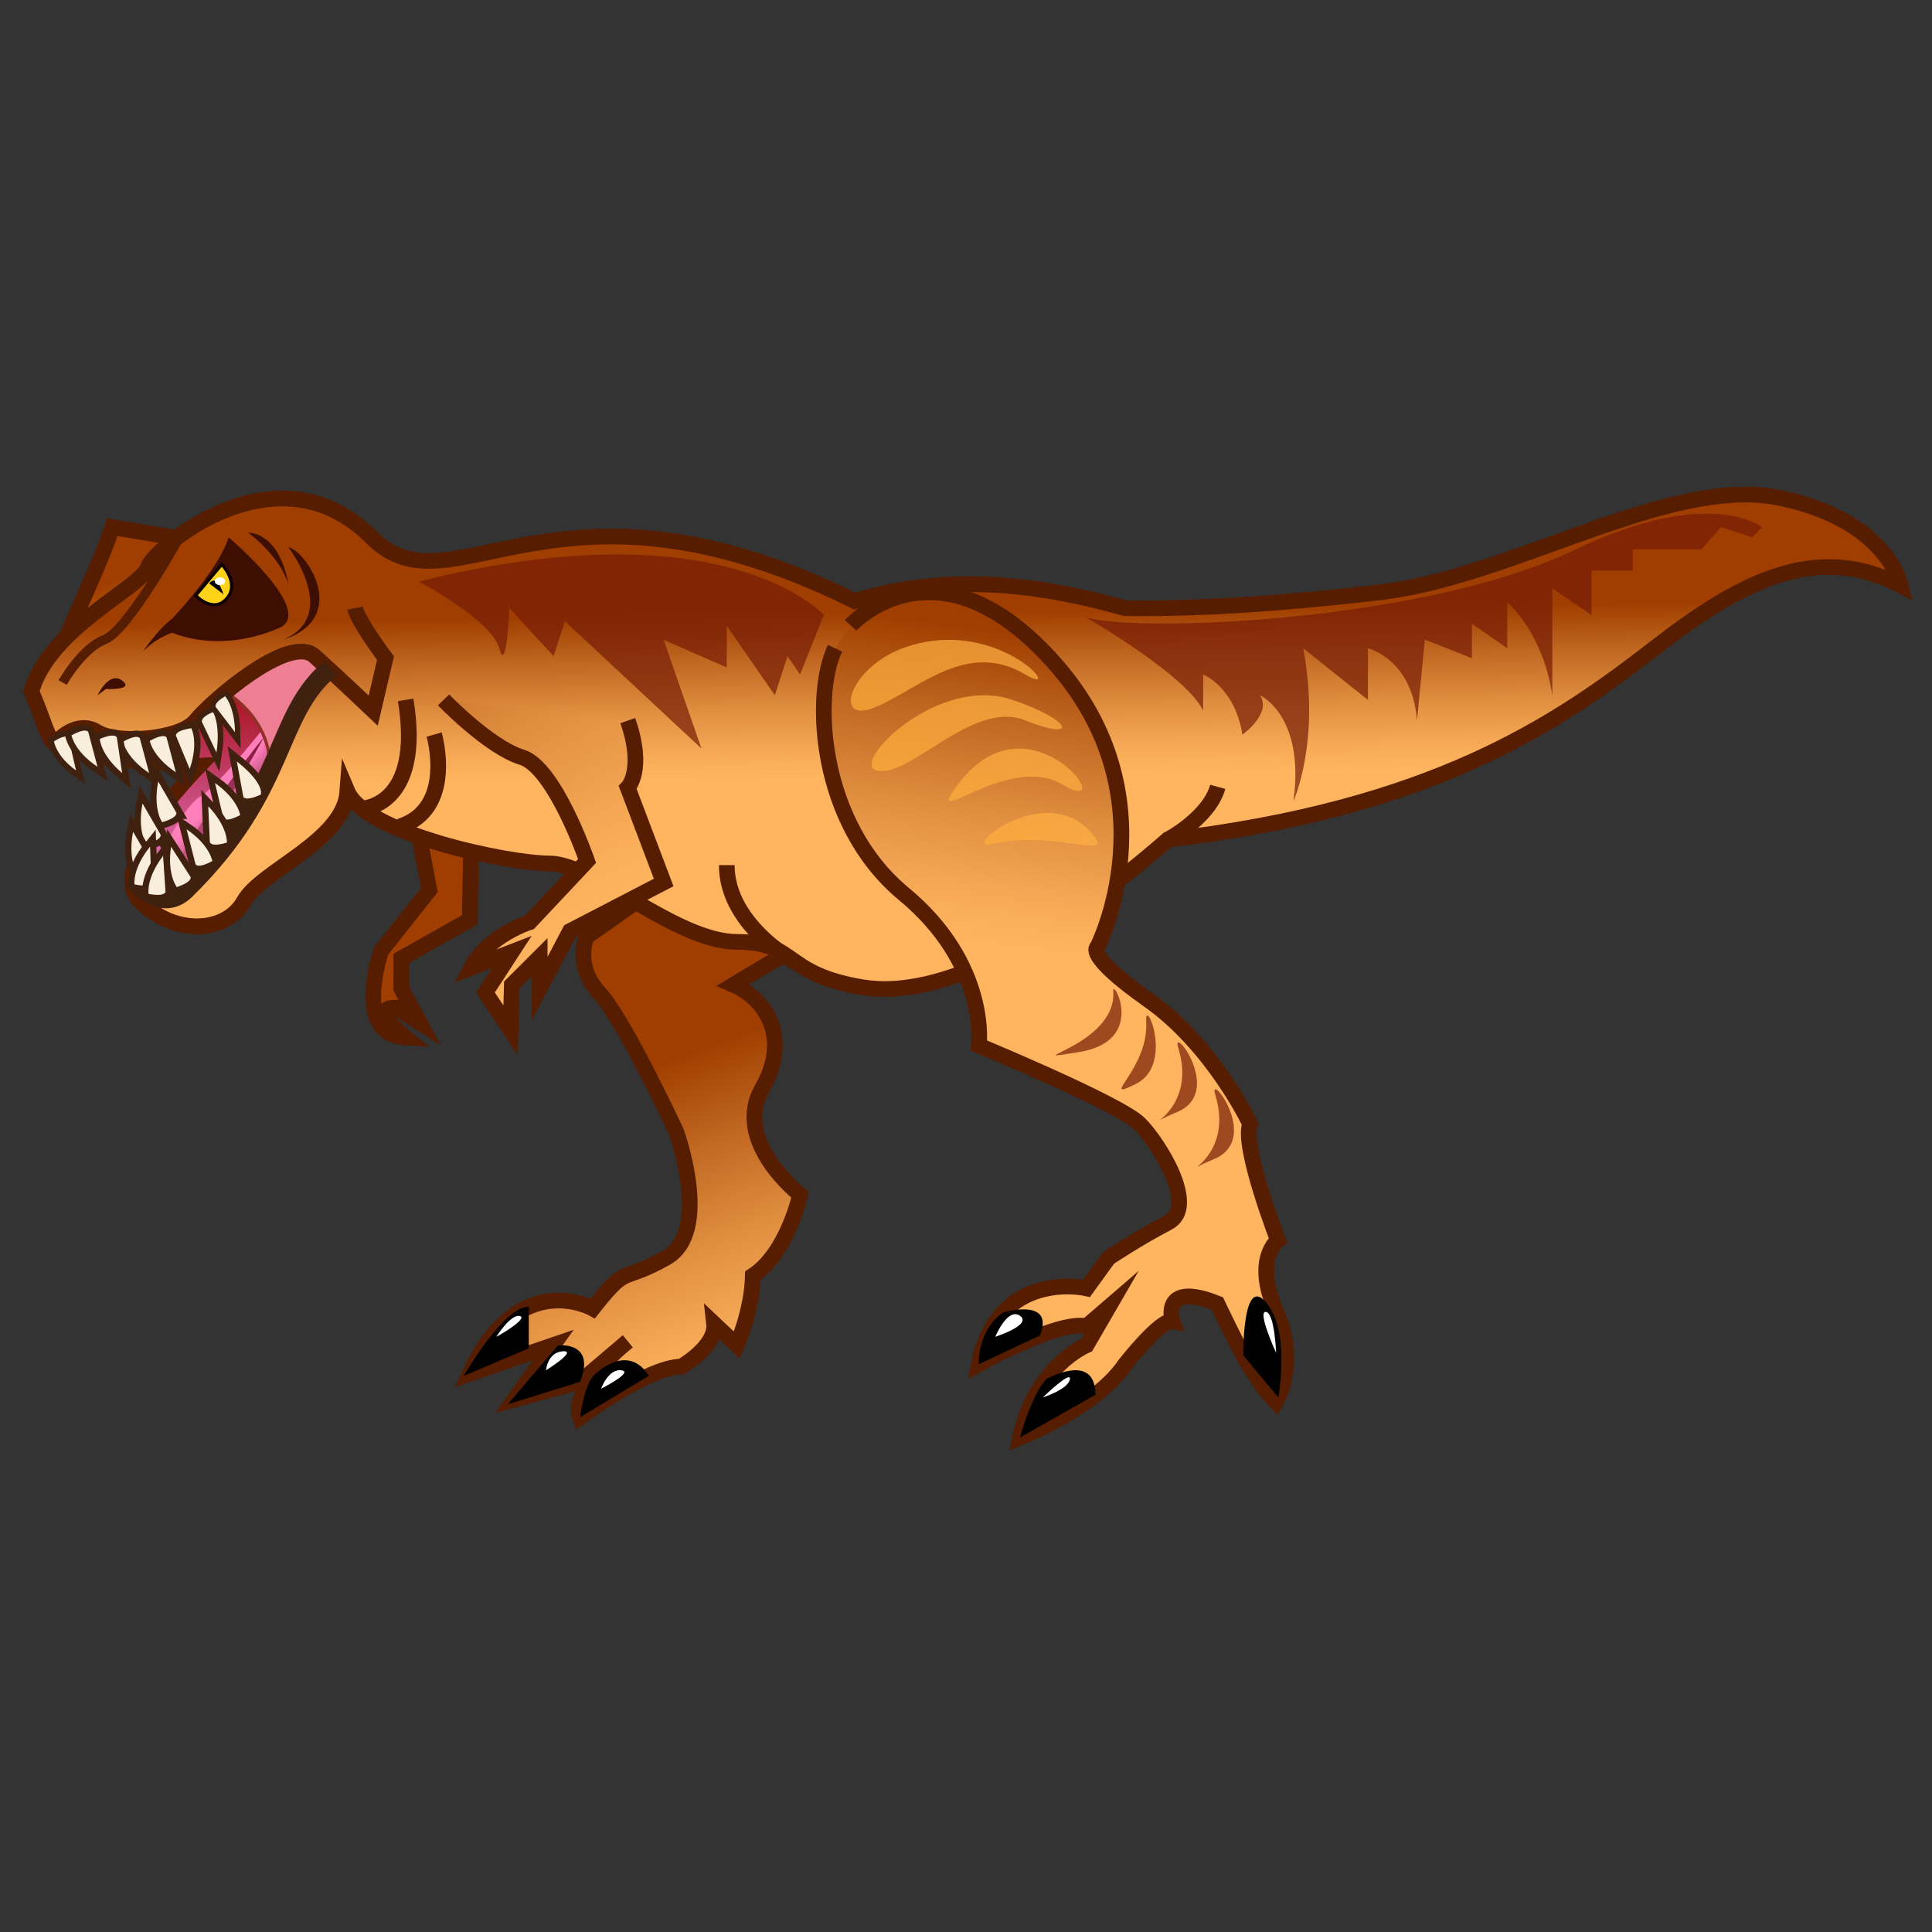 <?xml version="1.0" encoding="UTF-8"?>
<!-- Generated by phantom_svg. -->
<svg id="phantom_svg" width="64px" height="64px" xmlns="http://www.w3.org/2000/svg" xmlns:xlink="http://www.w3.org/1999/xlink" version="1.1">
  <rect width="100%" height="100%" fill="#333333" stroke="none"/>
  <defs>
    <!-- Images. -->
    <svg id="frame0" viewBox="0 0 64 64" preserveAspectRatio="none" xmlns="http://www.w3.org/2000/svg" xmlns:xlink="http://www.w3.org/1999/xlink" xmlns:dc="http://purl.org/dc/elements/1.1/" xmlns:cc="http://creativecommons.org/ns#" xmlns:rdf="http://www.w3.org/1999/02/22-rdf-syntax-ns#" xmlns:svg="http://www.w3.org/2000/svg" xmlns:sodipodi="http://sodipodi.sourceforge.net/DTD/sodipodi-0.dtd" xmlns:inkscape="http://www.inkscape.org/namespaces/inkscape">
      <defs id="frame0_defs328"/>
      <sodipodi:namedview pagecolor="#ffffff" bordercolor="#666666" borderopacity="1" objecttolerance="10" gridtolerance="10" guidetolerance="10" inkscape:pageopacity="0" inkscape:pageshadow="2" inkscape:window-width="640" inkscape:window-height="480" id="frame0_namedview326"/>
      <g id="frame0_g3">
        <linearGradient id='frame0_SVGID_1_' gradientUnits='userSpaceOnUse' x1='4.165' y1='19.11' x2='6.176' y2='24.389'>
          <stop offset='0' style='stop-color:#9F3E00' id='frame0_stop6'/>
          <stop offset='0.256' style='stop-color:#BE641F' id='frame0_stop8'/>
          <stop offset='0.589' style='stop-color:#E19041' id='frame0_stop10'/>
          <stop offset='0.848' style='stop-color:#F7AB57' id='frame0_stop12'/>
          <stop offset='1' style='stop-color:#FFB55F' id='frame0_stop14'/>
        </linearGradient>
        <path fill='url(#frame0_SVGID_1_)' stroke='#561D00' stroke-width='0.52' stroke-miterlimit='10' d='M2.169,21.149   c0,0,1.299-2.847,1.55-3.685l2.765,0.46l-3.77,3.55L2.169,21.149z' id='frame0_path16'/>
        <linearGradient id='frame0_SVGID_2_' gradientUnits='userSpaceOnUse' x1='20.686' y1='35.644' x2='24.455' y2='45.778'>
          <stop offset='0' style='stop-color:#9F3E00' id='frame0_stop19'/>
          <stop offset='0.256' style='stop-color:#BE641F' id='frame0_stop21'/>
          <stop offset='0.589' style='stop-color:#E19041' id='frame0_stop23'/>
          <stop offset='0.848' style='stop-color:#F7AB57' id='frame0_stop25'/>
          <stop offset='1' style='stop-color:#FFB55F' id='frame0_stop27'/>
        </linearGradient>
        <path fill='url(#frame0_SVGID_2_)' stroke='#561D00' stroke-width='0.52' stroke-miterlimit='10' d='M22.399,28.939l-2.971,2.094   c0,0-0.413,0.954,0.413,1.845c0.827,0.891,2.558,4.604,2.558,4.604s1.208,3.323-0.336,4.188c-1.543,0.867-1.238,0.165-2.428,1.676   c0,0-2.451-1.378-4.074,2.158l2.761-0.944l-1.284,1.801l2.177-0.586l1.578-1.34c0,0-1.913,1.509-1.578,2.513   c0,0,2.261-1.676,3.35-1.676c0,0,1.174-0.671,1.09-1.424l0.754,0.712c0,0,0.505-1.13,0.53-2.302   c1.145-0.754,1.564-2.682,1.564-2.682s-2.262-1.76-1.256-3.519c1.004-1.758,0.027-3.016-0.95-3.434l3.317-1.995' id='frame0_path29'/>
        <linearGradient id='frame0_SVGID_3_' gradientUnits='userSpaceOnUse' x1='16.509' y1='37.195' x2='20.278' y2='47.33'>
          <stop offset='0' style='stop-color:#9F3E00' id='frame0_stop32'/>
          <stop offset='0.256' style='stop-color:#BE641F' id='frame0_stop34'/>
          <stop offset='0.589' style='stop-color:#E19041' id='frame0_stop36'/>
          <stop offset='0.848' style='stop-color:#F7AB57' id='frame0_stop38'/>
          <stop offset='1' style='stop-color:#FFB55F' id='frame0_stop40'/>
        </linearGradient>
        <path fill='url(#frame0_SVGID_3_)' stroke='#561D00' stroke-width='0.52' stroke-miterlimit='10' d='M13.773,27.096l0.45,2.387   l-1.593,2.01c0,0-0.974,2.775,0.796,2.874c0,0-1.24-1.002-0.324-0.989l0.802,0.503l-0.611-1.136v-0.997l2.269-1.279l0.053-3.038' id='frame0_path42'/>
        <linearGradient id='frame0_SVGID_4_' gradientUnits='userSpaceOnUse' x1='31.977' y1='19.386' x2='32.061' y2='25.753'>
          <stop offset='0' style='stop-color:#9F3E00' id='frame0_stop45'/>
          <stop offset='0.139' style='stop-color:#9F3E00' id='frame0_stop47'/>
          <stop offset='0.36' style='stop-color:#BE641F' id='frame0_stop49'/>
          <stop offset='0.646' style='stop-color:#E19041' id='frame0_stop51'/>
          <stop offset='0.869' style='stop-color:#F7AB57' id='frame0_stop53'/>
          <stop offset='1' style='stop-color:#FFB55F' id='frame0_stop55'/>
        </linearGradient>
        <path fill='url(#frame0_SVGID_4_)' stroke='#561D00' stroke-width='0.52' stroke-miterlimit='10' d='M3.217,25.048   c-1.868-0.373-1.346-0.21-2.177-2.14c0.585-2.106,3.621-3.433,3.852-4.106c0.231-0.674,4.299-4.119,7.414-1.003   c2.638,2.68,6.096-2.807,16.011,2.114c3.225-1.008,6.408-0.487,8.951,0.233c2.231,0.027,4.755-0.101,8.438-0.525   c4.417-0.51,9.59-3.869,13.223-3.133c2.953,0.599,3.851,2.185,4.032,2.902c-2.832-1.467-5.38-0.073-8.159,2.084   c-3.253,2.524-7.342,5.309-16.122,6.343c-3.766,3.287-7.484,5.31-10.081,4.892c-2.702-0.437-2.178-1.508-4.188-1.508   s-4.775-2.597-6.199-2.597c-1.424,0-6.117-1.006-6.702-2.387c-0.119,1.648-2.862,2.617-3.433,3.643   c-0.573,1.025-2.262,1.172-3.435,0c-1.174-1.173,2.01-4.523,2.01-4.523S4.284,25.261,3.217,25.048z' id='frame0_path57'/>
        <linearGradient id='frame0_SVGID_5_' gradientUnits='userSpaceOnUse' x1='36.594' y1='21.297' x2='35.254' y2='31.767'>
          <stop offset='0' style='stop-color:#9F3E00' id='frame0_stop60'/>
          <stop offset='0.256' style='stop-color:#BE641F' id='frame0_stop62'/>
          <stop offset='0.589' style='stop-color:#E19041' id='frame0_stop64'/>
          <stop offset='0.848' style='stop-color:#F7AB57' id='frame0_stop66'/>
          <stop offset='1' style='stop-color:#FFB55F' id='frame0_stop68'/>
        </linearGradient>
        <path fill='url(#frame0_SVGID_5_)' stroke='#561D00' stroke-width='0.52' stroke-miterlimit='10' d='M27.662,21.474   c-0.74,1.519-0.567,5.783,2.276,8.136c2.842,2.353,2.487,5.026,2.487,5.026s4.669,1.932,5.327,2.595s1.94,2.749,0.942,3.268   c-0.996,0.519-1.972,1.172-1.972,1.172l-0.728,1.006c0,0-2.926-0.669-3.57,2.514c0,0,2.611-1.463,3.57-1.258l0.728-0.628   l-0.728,1.256c0,0-1.702,0.711-2.204,3.058c0,0,2.514-0.987,3.477-2.42c0,0,1.183-1.516,1.576-1.433c0,0-0.421-1.349,1.48-0.587   c0,0,0.789,1.669,1.089,2.11c0.301,0.438,0.372,0.655,0.856,1.157c0,0,0.763-1.289,0-3.016c-0.764-1.727,0.065-2.346,0.065-2.346   s-1.212-3.122-0.922-3.854c0,0-1.218-2.588-3.369-4.104c-2.153-1.515-1.687-1.758-1.687-1.758s2.513-4.943-1.408-9.382   c-3.922-4.439-6.77-1.27-6.77-1.27' id='frame0_path70'/>
        <linearGradient id='frame0_SVGID_6_' gradientUnits='userSpaceOnUse' x1='12.108' y1='16.447' x2='19.647' y2='30.687'>
          <stop offset='0' style='stop-color:#9F3E00' id='frame0_stop73'/>
          <stop offset='0.256' style='stop-color:#BE641F' id='frame0_stop75'/>
          <stop offset='0.589' style='stop-color:#E19041' id='frame0_stop77'/>
          <stop offset='0.848' style='stop-color:#F7AB57' id='frame0_stop79'/>
          <stop offset='1' style='stop-color:#FFB55F' id='frame0_stop81'/>
        </linearGradient>
        <path fill='url(#frame0_SVGID_6_)' stroke='#561D00' stroke-width='0.52' stroke-miterlimit='10' d='M14.693,23.184   c0,0,1.507,1.567,2.597,1.902c1.089,0.335,2.158,3.434,2.158,3.434l-1.906,2.029c0,0-1.354,0.421-1.927,1.505l1.339-0.518   l-0.873,1.342l0.832,1.255l0.042-1.509l0.922-0.921v1.042l1.005-1.902l3.103-1.61l-1.19-3.142c0,0,0.572-0.585,0-2.22' id='frame0_path83'/>
        <linearGradient id='frame0_SVGID_7_' gradientUnits='userSpaceOnUse' x1='6.734' y1='21.688' x2='6.312' y2='29.095'>
          <stop offset='0' style='stop-color:#9F0000' id='frame0_stop86'/>
          <stop offset='1' style='stop-color:#E075C2' id='frame0_stop88'/>
        </linearGradient>
        <path fill='url(#frame0_SVGID_7_)' d='M4.391,29.107c0,0,0.164,1.044,1.759,0.376c1.595-0.668,3.277-5.943,3.277-5.943l1.772-1.172   c0,0-1.448-1.994-4.714,1.504c-1.079,1.155-3.602,0.26-3.602,0.26l-0.806,0.263c0,0,1.153,1.007,5.189,0.667   C7.266,25.062,4.725,27.488,4.391,29.107z' id='frame0_path90'/>
        <linearGradient id='frame0_SVGID_8_' gradientUnits='userSpaceOnUse' x1='7.073' y1='26.5' x2='8.406' y2='27.669'>
          <stop offset='0' style='stop-color:#FF7FBB' id='frame0_stop93'/>
          <stop offset='1' style='stop-color:#5F001B' id='frame0_stop95'/>
        </linearGradient>
        <path fill='url(#frame0_SVGID_8_)' d='M9.077,23.683c0,0-1.809,2.347-2.447,2.707c-0.639,0.361-1.818,2.794-1.521,2.957   c0.297,0.162,0.094,0.434,0.969,0c1.136-0.564,3.29-4.804,3.29-4.804L9.077,23.683z' id='frame0_path97'/>
        <path fill='#ED7E94' stroke='#913026' stroke-width='0.104' stroke-miterlimit='10' d='M7.474,22.928c0,0,1.217,0.671,1.436,2.061   c0,0,1.667-2.846,2.176-2.646c0,0-0.563-0.965-0.952-0.869C9.744,21.569,7.474,22.928,7.474,22.928z' id='frame0_path99'/>
        <path fill='none' stroke='#561D00' stroke-width='0.52' stroke-miterlimit='10' d='M11.761,20.144   c0.083,0.419,1.009,1.658,1.009,1.658l-0.407,1.738c0,0-1.104-1.051-1.942-1.805c-0.837-0.753-3.434,1.508-3.937,2.136   c-0.503,0.628-2.597,0.796-3.267,0.376c-0.671-0.418-1.304,0.294-1.304,0.294' id='frame0_path101'/>
        <path fill='#3D0E01' d='M5.395,20.822c0,0,1.825-1.847,2.179-3.023c0,0,2.905,2.464,1.674,3.003   C8.076,21.316,6.617,21.439,5.395,20.822z' id='frame0_path103'/>
        <path fill='#FFD31A' stroke='#0F0000' stroke-width='0.104' stroke-miterlimit='10' d='M6.484,19.725l0.862-1.028   c0,0,0.61,0.625,0.164,1.133C7.056,20.345,6.484,19.725,6.484,19.725z' id='frame0_path105'/>
        <path fill='none' stroke='#40210F' stroke-width='0.624' stroke-miterlimit='10' d='M4.391,29.107c0,0,0.905,1.212,1.759,0.376   c3.403-3.333,2.927-5.801,4.801-7.349' id='frame0_path107'/>
        <path fill='none' stroke='#561D00' stroke-width='0.312' stroke-miterlimit='10' d='M5.872,17.923c0,0-1.65,2.973-2.404,3.262   c-0.753,0.289-1.392,1.424-1.392,1.424' id='frame0_path109'/>
        <path fill='none' stroke='#561D00' stroke-width='0.52' stroke-miterlimit='10' d='M11.997,26.782c0,0,2.026-0.055,1.44-3.599' id='frame0_path111'/>
        <path fill='none' stroke='#561D00' stroke-width='0.52' stroke-miterlimit='10' d='M14.381,24.333c0,0,0.716,2.457-1.15,3.051' id='frame0_path113'/>
        <path fill='none' stroke='#561D00' stroke-width='0.52' stroke-miterlimit='10' d='M38.679,27.817c0,0,1.373-0.721,1.661-1.752' id='frame0_path115'/>
        <linearGradient id='frame0_SVGID_9_' gradientUnits='userSpaceOnUse' x1='5.637' y1='31.507' x2='8.593' y2='22.606'>
          <stop offset='0' style='stop-color:#FF7FBB' id='frame0_stop118'/>
          <stop offset='1' style='stop-color:#5F001B' id='frame0_stop120'/>
        </linearGradient>
        <path fill='url(#frame0_SVGID_9_)' d='M5.826,28.658c0,0,1.116-2.024,2.923-4.248C8.749,24.41,6.45,28.658,5.826,28.658z' id='frame0_path122'/>
        <path fill='none' stroke='#561D00' stroke-width='0.52' stroke-miterlimit='10' d='M26.504,31.968c0,0-2.429-1.246-2.429-3.31' id='frame0_path124'/>
        <linearGradient id='frame0_SVGID_10_' gradientUnits='userSpaceOnUse' x1='19.723' y1='33.97' x2='47.002' y2='7.192'>
          <stop offset='0' style='stop-color:#FFA81F' id='frame0_stop127'/>
          <stop offset='0.342' style='stop-color:#FFAD3A' id='frame0_stop129'/>
          <stop offset='0.756' style='stop-color:#FFB355' id='frame0_stop131'/>
          <stop offset='1' style='stop-color:#FFB55F' id='frame0_stop133'/>
        </linearGradient>
        <path opacity='0.72' fill='url(#frame0_SVGID_10_)' d='M29.992,21.441c-1.868,0.644-2.43,2.577-1.005,1.99   c1.424-0.587,3.039-2.248,4.975-1.088C35.378,23.191,33.09,20.373,29.992,21.441z' id='frame0_path135'/>
        <linearGradient id='frame0_SVGID_11_' gradientUnits='userSpaceOnUse' x1='19.706' y1='36.644' x2='48.894' y2='7.993'>
          <stop offset='0' style='stop-color:#FFA81F' id='frame0_stop138'/>
          <stop offset='0.342' style='stop-color:#FFAD3A' id='frame0_stop140'/>
          <stop offset='0.756' style='stop-color:#FFB355' id='frame0_stop142'/>
          <stop offset='1' style='stop-color:#FFB55F' id='frame0_stop144'/>
        </linearGradient>
        <path opacity='0.72' fill='url(#frame0_SVGID_11_)' d='M29.016,25.513c1.067,0.332,3.191-2.358,4.946-1.65   c1.756,0.708,1.618,0.017-0.422-0.679C31.074,22.343,28.187,25.253,29.016,25.513z' id='frame0_path146'/>
        <linearGradient id='frame0_SVGID_12_' gradientUnits='userSpaceOnUse' x1='25.619' y1='34.052' x2='44.719' y2='15.303'>
          <stop offset='0' style='stop-color:#FFA81F' id='frame0_stop149'/>
          <stop offset='0.342' style='stop-color:#FFAD3A' id='frame0_stop151'/>
          <stop offset='0.756' style='stop-color:#FFB355' id='frame0_stop153'/>
          <stop offset='1' style='stop-color:#FFB55F' id='frame0_stop155'/>
        </linearGradient>
        <path opacity='0.72' fill='url(#frame0_SVGID_12_)' d='M31.542,26.259c-0.678,1.043,1.968-1.275,3.64-0.277   C37.282,27.234,33.953,22.548,31.542,26.259z' id='frame0_path157'/>
        <path opacity='0.7' fill='#751C07' d='M13.874,19.263c0,0,2.411,1.279,2.663,2.21c0.251,0.931,0.335-1.33,0.335-1.33l1.467,1.591   l0.375-1.155l4.523,4.218l-1.253-3.603l2.091,0.917V20.73l1.592,2.301l0.418-1.296l0.419,0.607l0.786-1.969   C27.29,20.374,24.075,16.729,13.874,19.263z' id='frame0_path159'/>
        <path opacity='0.7' fill='#751C07' d='M35.847,20.374c0,0,3.426,1.954,4.01,3.167v-1.197c0,0,1.041,0.4,1.3,1.99   c0,0,0.976-0.683,0.585-1.301c0,0,1.494,0.673,1.104,3.504c0,0,0.909-1.975,0.325-5.062l2.144,1.71v-1.71   c0,0,1.461,0.344,1.625,2.387l0.259-2.675l1.56,0.617V20.66l1.17,0.813v-1.525c0,0,1.17,0.972,1.494,3.083v-3.541l1.299,0.882   v-1.469h1.365v-0.704h2.274l0.648-0.737l1.039,0.335l0.325-0.335c0,0-1.737-1.392-6.171,0.737   C46.81,20.79,36.497,20.963,35.847,20.374z' id='frame0_path161'/>
        <g id='frame0_g163'>
          <path fill='none' stroke='#40210F' stroke-width='0.375' stroke-miterlimit='10' d='M1.788,24.556c0,0,0.062,0.485,0.731,0.967    l-0.25-1.08C2.27,24.443,2.219,24.292,1.788,24.556z' id='frame0_path165'/>
          <path fill='#F9EEDC' d='M1.788,24.556c0,0,0.062,0.485,0.731,0.967l-0.25-1.08C2.27,24.443,2.219,24.292,1.788,24.556z' id='frame0_path167'/>
        </g>
        <g id='frame0_g169'>
          <path fill='none' stroke='#40210F' stroke-width='0.416' stroke-miterlimit='10' d='M4.08,24.569c0,0,0.079,0.516,0.861,1.04    l-0.309-1.151C4.632,24.458,4.572,24.295,4.08,24.569z' id='frame0_path171'/>
          <path fill='#F9EEDC' d='M4.08,24.569c0,0,0.079,0.516,0.861,1.04l-0.309-1.151C4.632,24.458,4.572,24.295,4.08,24.569z' id='frame0_path173'/>
        </g>
        <g id='frame0_g175'>
          <path fill='none' stroke='#40210F' stroke-width='0.416' stroke-miterlimit='10' d='M4.963,24.543c0,0,0.081,0.516,0.863,1.041    l-0.308-1.152C5.518,24.432,5.457,24.269,4.963,24.543z' id='frame0_path177'/>
          <path fill='#F9EEDC' d='M4.963,24.543c0,0,0.081,0.516,0.863,1.041l-0.308-1.152C5.518,24.432,5.457,24.269,4.963,24.543z' id='frame0_path179'/>
        </g>
        <g id='frame0_g181'>
          <path fill='none' stroke='#40210F' stroke-width='0.416' stroke-miterlimit='10' d='M6.337,24.124c0,0,0.251,0.458-0.053,1.35    l-0.455-1.103C5.829,24.371,5.779,24.206,6.337,24.124z' id='frame0_path183'/>
          <path fill='#F9EEDC' d='M6.337,24.124c0,0,0.251,0.458-0.053,1.35l-0.455-1.103C5.829,24.371,5.779,24.206,6.337,24.124z' id='frame0_path185'/>
        </g>
        <g id='frame0_g187'>
          <path fill='none' stroke='#40210F' stroke-width='0.371' stroke-miterlimit='10' d='M7.061,23.589c0,0,0.249,0.413,0.109,1.341    l-0.481-1.017C6.688,23.914,6.63,23.758,7.061,23.589z' id='frame0_path189'/>
          <path fill='#F9EEDC' d='M7.061,23.589c0,0,0.249,0.413,0.109,1.341l-0.481-1.017C6.688,23.914,6.63,23.758,7.061,23.589z' id='frame0_path191'/>
        </g>
        <g id='frame0_g193'>
          <path fill='none' stroke='#40210F' stroke-width='0.354' stroke-miterlimit='10' d='M7.458,23.065c0,0,0.311,0.329,0.327,1.19    l-0.638-0.834C7.146,23.421,7.063,23.292,7.458,23.065z' id='frame0_path195'/>
          <path fill='#F9EEDC' d='M7.458,23.065c0,0,0.311,0.329,0.327,1.19l-0.638-0.834C7.146,23.421,7.063,23.292,7.458,23.065z' id='frame0_path197'/>
        </g>
        <g id='frame0_g199'>
          <path fill='none' stroke='#40210F' stroke-width='0.416' stroke-miterlimit='10' d='M2.37,24.359c0,0,0.078,0.516,0.86,1.043    L2.924,24.25C2.924,24.25,2.863,24.087,2.37,24.359z' id='frame0_path201'/>
          <path fill='#F9EEDC' d='M2.37,24.359c0,0,0.078,0.516,0.86,1.043L2.924,24.25C2.924,24.25,2.863,24.087,2.37,24.359z' id='frame0_path203'/>
        </g>
        <g id='frame0_g205'>
          <path fill='none' stroke='#40210F' stroke-width='0.416' stroke-miterlimit='10' d='M3.306,24.478c0,0,0.021,0.521,0.74,1.13    L3.87,24.429C3.87,24.429,3.828,24.261,3.306,24.478z' id='frame0_path207'/>
          <path fill='#F9EEDC' d='M3.306,24.478c0,0,0.021,0.521,0.74,1.13L3.87,24.429C3.87,24.429,3.828,24.261,3.306,24.478z' id='frame0_path209'/>
        </g>
        <g id='frame0_g211'>
          <path fill='none' stroke='#40210F' stroke-width='0.416' stroke-miterlimit='10' d='M5.372,27.237c0,0-0.31-0.422-0.131-1.35    l0.6,1.033C5.84,26.92,5.913,27.079,5.372,27.237z' id='frame0_path213'/>
          <path fill='#F9EEDC' d='M5.372,27.237c0,0-0.31-0.422-0.131-1.35l0.6,1.033C5.84,26.92,5.913,27.079,5.372,27.237z' id='frame0_path215'/>
        </g>
        <g id='frame0_g217'>
          <path fill='none' stroke='#40210F' stroke-width='0.416' stroke-miterlimit='10' d='M4.852,27.965c0,0-0.311-0.422-0.131-1.35    l0.598,1.034C5.319,27.648,5.393,27.807,4.852,27.965z' id='frame0_path219'/>
          <path fill='#F9EEDC' d='M4.852,27.965c0,0-0.311-0.422-0.131-1.35l0.598,1.034C5.319,27.648,5.393,27.807,4.852,27.965z' id='frame0_path221'/>
        </g>
        <g id='frame0_g223'>
          <path fill='none' stroke='#40210F' stroke-width='0.416' stroke-miterlimit='10' d='M4.539,28.898c0,0-0.311-0.42-0.131-1.346    l0.6,1.031C5.008,28.583,5.08,28.741,4.539,28.898z' id='frame0_path225'/>
          <path fill='#F9EEDC' d='M4.539,28.898c0,0-0.311-0.42-0.131-1.346l0.6,1.031C5.008,28.583,5.08,28.741,4.539,28.898z' id='frame0_path227'/>
        </g>
        <g id='frame0_g229'>
          <path fill='none' stroke='#40210F' stroke-width='0.416' stroke-miterlimit='10' d='M7.956,27.001c0,0-0.066-0.518-0.835-1.063    L7.4,27.098C7.4,27.098,7.458,27.262,7.956,27.001z' id='frame0_path231'/>
          <path fill='#F9EEDC' d='M7.956,27.001c0,0-0.066-0.518-0.835-1.063L7.4,27.098C7.4,27.098,7.458,27.262,7.956,27.001z' id='frame0_path233'/>
        </g>
        <g id='frame0_g235'>
          <path fill='none' stroke='#40210F' stroke-width='0.416' stroke-miterlimit='10' d='M7.517,27.911c0,0,0.034-0.522-0.618-1.203    l0.053,1.192C6.952,27.901,6.978,28.074,7.517,27.911z' id='frame0_path237'/>
          <path fill='#F9EEDC' d='M7.517,27.911c0,0,0.034-0.522-0.618-1.203l0.053,1.192C6.952,27.901,6.978,28.074,7.517,27.911z' id='frame0_path239'/>
        </g>
        <g id='frame0_g241'>
          <path fill='none' stroke='#40210F' stroke-width='0.416' stroke-miterlimit='10' d='M7.033,28.523c0,0-0.075-0.518-0.851-1.051    l0.295,1.156C6.477,28.628,6.537,28.791,7.033,28.523z' id='frame0_path243'/>
          <path fill='#F9EEDC' d='M7.033,28.523c0,0-0.075-0.518-0.851-1.051l0.295,1.156C6.477,28.628,6.537,28.791,7.033,28.523z' id='frame0_path245'/>
        </g>
        <g id='frame0_g247'>
          <path fill='none' stroke='#40210F' stroke-width='0.416' stroke-miterlimit='10' d='M8.622,26.328    c0.005,0.061,0.234-0.305-0.777-1.105l0.216,1.173C8.062,26.395,8.109,26.561,8.622,26.328z' id='frame0_path249'/>
          <path fill='#F9EEDC' d='M8.622,26.328c0.005,0.061,0.234-0.305-0.777-1.105l0.216,1.173C8.062,26.395,8.109,26.561,8.622,26.328z' id='frame0_path251'/>
        </g>
        <g id='frame0_g253'>
          <path fill='none' stroke='#40210F' stroke-width='0.416' stroke-miterlimit='10' d='M4.455,29.296c0,0-0.077-0.516,0.516-1.25    l0.046,1.192C5.017,29.238,5.005,29.412,4.455,29.296z' id='frame0_path255'/>
          <path fill='#F9EEDC' d='M4.455,29.296c0,0-0.077-0.516,0.516-1.25l0.046,1.192C5.017,29.238,5.005,29.412,4.455,29.296z' id='frame0_path257'/>
        </g>
        <g id='frame0_g259'>
          <path fill='none' stroke='#40210F' stroke-width='0.416' stroke-miterlimit='10' d='M4.922,29.612c0,0-0.091-0.514,0.481-1.261    l0.079,1.189C5.482,29.541,5.476,29.713,4.922,29.612z' id='frame0_path261'/>
          <path fill='#F9EEDC' d='M4.922,29.612c0,0-0.091-0.514,0.481-1.261l0.079,1.189C5.482,29.541,5.476,29.713,4.922,29.612z' id='frame0_path263'/>
        </g>
        <g id='frame0_g265'>
          <path fill='none' stroke='#40210F' stroke-width='0.416' stroke-miterlimit='10' d='M5.858,29.386c0,0-0.329-0.405-0.192-1.336    l0.646,1C6.312,29.05,6.391,29.204,5.858,29.386z' id='frame0_path267'/>
          <path fill='#F9EEDC' d='M5.858,29.386c0,0-0.329-0.405-0.192-1.336l0.646,1C6.312,29.05,6.391,29.204,5.858,29.386z' id='frame0_path269'/>
        </g>
        <path fill='#3D0E01' d='M3.229,23.032c0,0,0.379-0.813,0.816-0.488c0.436,0.325-0.539,0.281-0.539,0.281L3.229,23.032z' id='frame0_path271'/>
        <path fill='#3D0E01' d='M4.734,21.583c0,0,0.7-1.04,1.199-1.209l1.606,0.604C7.539,20.978,5.96,20.341,4.734,21.583z' id='frame0_path273'/>
        <path fill='#3D0E01' d='M8.217,17.639c0,0,1.077,0.789,1.335,1.726C9.552,19.365,9.354,17.736,8.217,17.639z' id='frame0_path275'/>
        <path fill='#3D0E01' d='M9.552,18.126c0,0,1.744,2.274-0.185,3.07C11.628,20.465,10.147,18.249,9.552,18.126z' id='frame0_path277'/>
        <path d='M6.931,19.328c0,0,0.232-0.369,0.472,0.358L6.931,19.328z' id='frame0_path279'/>
        <ellipse fill='#FFFFFF' cx='7.286' cy='19.254' rx='0.171' ry='0.128' id='frame0_ellipse281'/>
        <path opacity='0.7' fill='#751C07' d='M36.878,32.828c-0.033-0.457,1.143,1.658-1.139,2.024   C33.46,35.22,37.014,34.665,36.878,32.828z' id='frame0_path283'/>
        <path opacity='0.7' fill='#751C07' d='M37.969,33.84c-0.054-0.894,0.942,1.432-0.34,2.066   C36.349,36.541,38.062,35.424,37.969,33.84z' id='frame0_path285'/>
        <path opacity='0.7' fill='#751C07' d='M39.034,34.721c-0.269-0.865,1.546,1.451-0.042,2.118   C37.4,37.504,39.721,36.955,39.034,34.721z' id='frame0_path287'/>
        <path opacity='0.7' fill='#751C07' d='M40.26,36.278c-0.269-0.866,1.546,1.451-0.042,2.118   C38.626,39.062,40.947,38.513,40.26,36.278z' id='frame0_path289'/>
        <path d='M17.517,43.289v1.376l-2.153,0.91C15.364,45.575,16.682,43.276,17.517,43.289z' id='frame0_path291'/>
        <path d='M18.482,44.568c0,0,1.273-0.153,0.734,1.206l-2.391,0.742L18.482,44.568z' id='frame0_path293'/>
        <path d='M19.697,45.539c0,0,1.073-1.102,1.797,0.036l-2.278,1.372C19.216,46.947,19.367,45.799,19.697,45.539z' id='frame0_path295'/>
        <path d='M33.235,43.474c0,0,1.72-0.507,1.215,0.765l-2.025,0.951C32.425,45.189,32.354,44.091,33.235,43.474z' id='frame0_path297'/>
        <path d='M34.657,45.686c0,0,1.631-0.934,1.629,0.518l-2.495,1.414C33.791,47.617,34.155,46.235,34.657,45.686z' id='frame0_path299'/>
        <path d='M41.185,44.897c0,0-0.028-2.538,0.687-1.824c0.716,0.715,0.622,2.313,0.474,3.219L41.185,44.897z' id='frame0_path301'/>
        <path fill='#FFFFFF' d='M16.441,44.282c0,0,0.473-0.754,0.774-0.688C17.517,43.657,16.575,44.222,16.441,44.282z' id='frame0_path303'/>
        <path fill='#FFFFFF' d='M18.087,45.392c0,0,0.049-0.596,0.557-0.629C19.154,44.729,18.087,45.392,18.087,45.392z' id='frame0_path305'/>
        <path fill='#FFFFFF' d='M19.912,46.003c0,0,0.235-0.665,0.67-0.611C21.016,45.444,19.912,46.003,19.912,46.003z' id='frame0_path307'/>
        <path fill='#FFFFFF' d='M32.971,44.282c0,0,0.406-0.989,0.82-0.693C34.205,43.886,32.971,44.282,32.971,44.282z' id='frame0_path309'/>
        <path fill='#FFFFFF' d='M34.544,46.292c0,0,0.96-0.931,0.896-0.597C35.374,46.029,34.544,46.292,34.544,46.292z' id='frame0_path311'/>
        <path fill='#FFFFFF' d='M42.273,44.815c0,0-0.633-1.383-0.341-1.357C42.224,43.482,42.273,44.815,42.273,44.815z' id='frame0_path313'/>
        <linearGradient id='frame0_SVGID_13_' gradientUnits='userSpaceOnUse' x1='28.278' y1='33.989' x2='43.12' y2='19.421'>
          <stop offset='0' style='stop-color:#FFA81F' id='frame0_stop316'/>
          <stop offset='0.342' style='stop-color:#FFAD3A' id='frame0_stop318'/>
          <stop offset='0.756' style='stop-color:#FFB355' id='frame0_stop320'/>
          <stop offset='1' style='stop-color:#FFB55F' id='frame0_stop322'/>
        </linearGradient>
        <path opacity='0.72' fill='url(#frame0_SVGID_13_)' d='M32.873,27.961c-1.128,0.273,1.646-2.088,3.216-0.444   C37.15,28.629,34.974,27.452,32.873,27.961z' id='frame0_path324'/>
      </g>
    </svg>
    <!-- Animation. -->
    <symbol id="animation">
      <use xlink:href="#frame0" visibility="hidden">
        <set id="frame0_anim" attributeName="visibility" to="visible" begin="0s;frame0_anim.end" dur="0.1s"/>
      </use>
    </symbol>
  </defs>
  <!-- Main control. -->
  <animate id="controller" begin="0s" dur="0.1s" repeatCount="indefinite"/>
  <use xlink:href="#frame0">
    <set attributeName="xlink:href" to="#animation" begin="controller.begin"/>
    <set attributeName="xlink:href" to="#frame0" begin="controller.end"/>
  </use>
</svg>